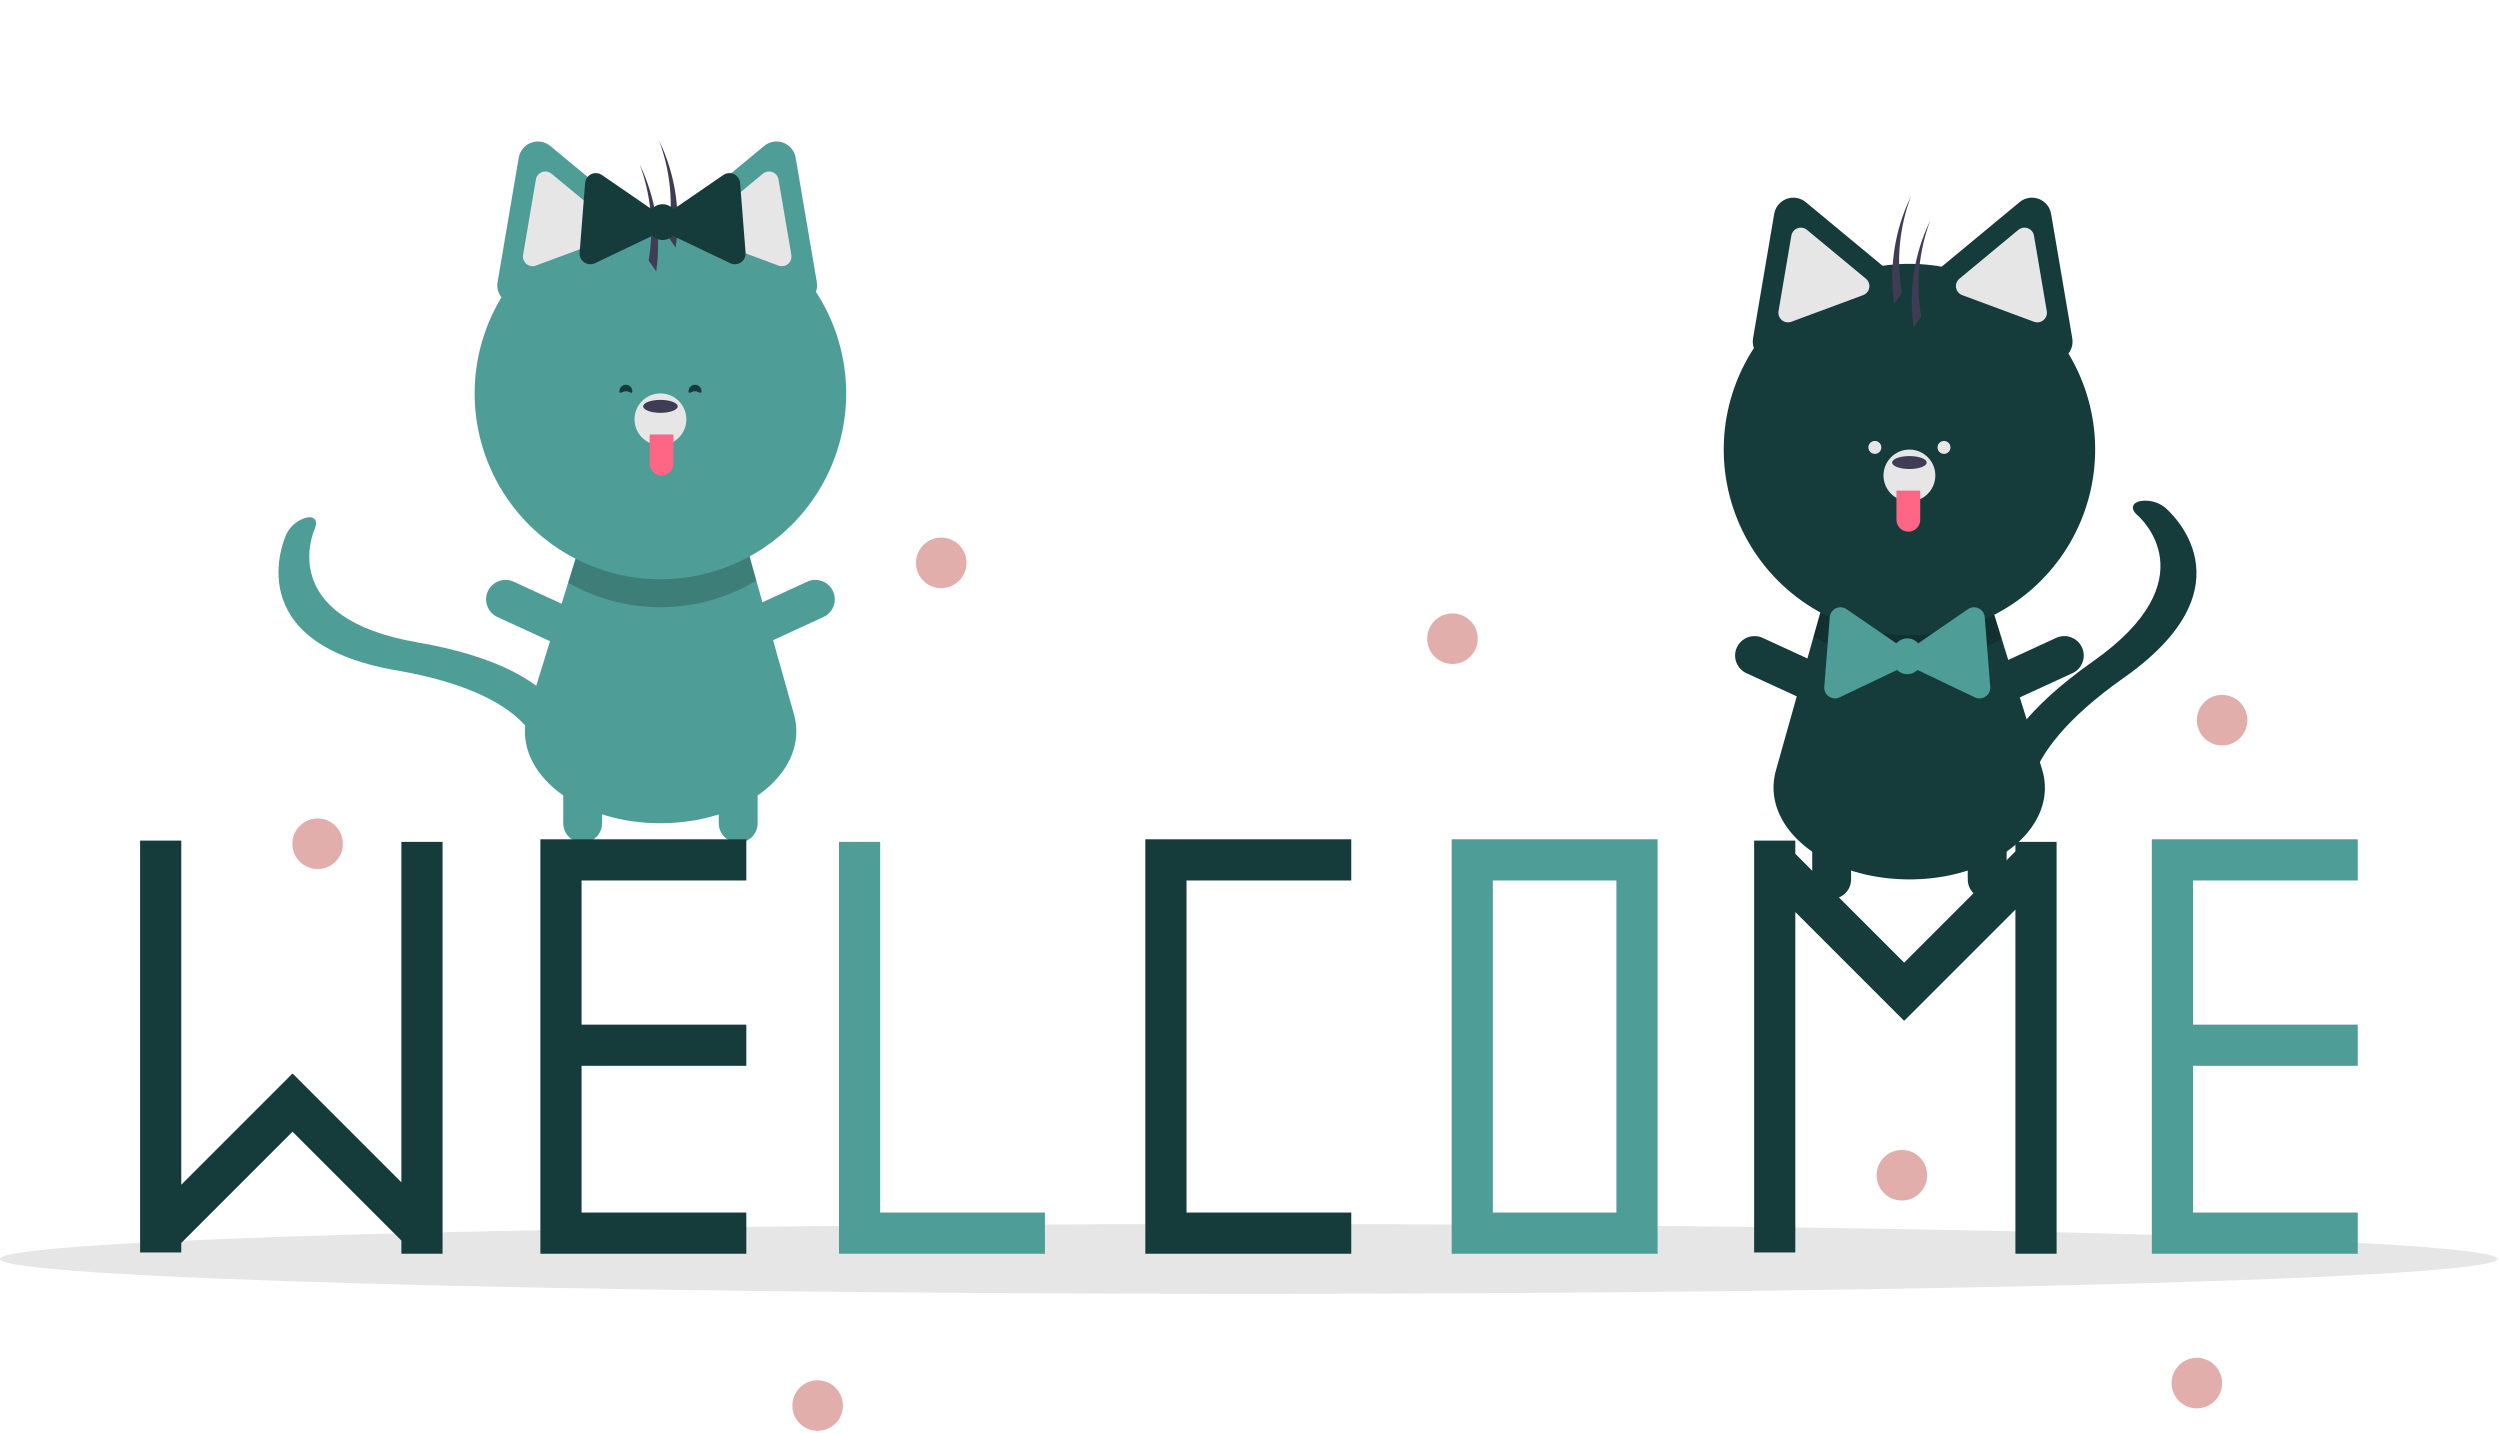 <svg  width="890" height="510" viewBox="0 0 890 510" fill="none" xmlns="http://www.w3.org/2000/svg">
<path d="M444.538 460.603C690.049 460.603 889.076 455.036 889.076 448.169C889.076 441.301 690.049 435.734 444.538 435.734C199.026 435.734 0 441.301 0 448.169C0 455.036 199.026 460.603 444.538 460.603Z" fill="#E6E6E6"/>
<path class='cat bounce-4' d="M681.445 313.052C680.884 313.06 680.323 313.067 679.754 313.067C679.185 313.067 678.623 313.06 678.062 313.052C648.304 312.375 626.736 293.783 632.226 274.275L645.613 226.686L648.997 214.645L708.973 215.668L712.617 227.448L726.966 273.814C733.04 293.429 711.472 312.375 681.445 313.052Z" fill="#153C3B"/>
<path class='cat bounce-4' opacity="0.2" d="M712.617 227.448C702.391 233.293 690.79 236.304 679.012 236.171C667.234 236.037 655.704 232.763 645.613 226.686L648.997 214.645L708.973 215.668L712.617 227.448Z" fill="black"/>
<path class='cat bounce-4' d="M710.086 275.854C712.677 266.198 721.192 252.269 745.073 235.474C786.72 206.18 761.876 184.215 760.799 183.295C758.541 181.364 758.874 179.197 761.575 178.456C763.143 178.142 764.761 178.168 766.319 178.53C767.877 178.893 769.34 179.585 770.609 180.559C771.957 181.674 803.068 208.242 756.072 241.293C713.777 271.042 722.769 290.462 722.873 290.648C724.006 292.725 722.189 294.387 718.81 294.365C715.431 294.342 711.77 292.642 710.633 290.567C710.394 290.128 707.673 284.843 710.086 275.854Z" fill="#153C3B"/>
<path class='cat bounce-4' d="M652.072 319.988C651.163 319.988 650.264 319.809 649.424 319.461C648.584 319.113 647.821 318.603 647.179 317.961C646.536 317.318 646.026 316.555 645.679 315.716C645.331 314.876 645.152 313.976 645.152 313.067V283.079C645.152 281.244 645.881 279.484 647.179 278.186C648.477 276.888 650.237 276.159 652.072 276.159C653.908 276.159 655.668 276.888 656.966 278.186C658.263 279.484 658.992 281.244 658.992 283.079V313.067C658.993 313.976 658.814 314.876 658.466 315.716C658.118 316.555 657.608 317.318 656.966 317.961C656.323 318.603 655.56 319.113 654.721 319.461C653.881 319.809 652.981 319.988 652.072 319.988V319.988Z" fill="#153C3B"/>
<path class='cat bounce-4' d="M658.14 248.795C657.76 249.62 657.221 250.363 656.554 250.98C655.887 251.598 655.105 252.078 654.253 252.393C653.401 252.708 652.495 252.852 651.586 252.817C650.678 252.782 649.786 252.569 648.96 252.189L621.717 239.655C620.052 238.886 618.76 237.488 618.125 235.768C617.489 234.047 617.563 232.145 618.33 230.479C619.096 228.812 620.493 227.519 622.213 226.882C623.933 226.244 625.835 226.316 627.502 227.081L654.745 239.615C655.571 239.995 656.314 240.534 656.931 241.201C657.549 241.868 658.029 242.65 658.344 243.502C658.659 244.354 658.803 245.26 658.768 246.169C658.733 247.077 658.52 247.969 658.14 248.795V248.795Z" fill="#153C3B"/>
<path class='cat bounce-4' d="M701.367 248.795C701.747 249.62 702.286 250.363 702.953 250.98C703.62 251.598 704.401 252.078 705.254 252.393C706.106 252.708 707.012 252.852 707.92 252.817C708.829 252.782 709.721 252.569 710.547 252.189L737.789 239.655C739.457 238.888 740.751 237.49 741.388 235.768C742.024 234.047 741.951 232.143 741.184 230.476C740.417 228.808 739.019 227.514 737.297 226.877C735.576 226.241 733.672 226.314 732.005 227.081L704.761 239.615C703.936 239.995 703.193 240.534 702.576 241.201C701.958 241.868 701.478 242.65 701.163 243.502C700.848 244.354 700.704 245.261 700.739 246.169C700.774 247.077 700.987 247.969 701.367 248.795V248.795Z" fill="#153C3B"/>
<path class='cat bounce-4' d="M707.435 319.988C708.344 319.988 709.243 319.809 710.083 319.461C710.923 319.113 711.686 318.603 712.328 317.961C712.971 317.318 713.481 316.555 713.828 315.716C714.176 314.876 714.355 313.976 714.355 313.067V283.079C714.355 281.244 713.626 279.484 712.328 278.186C711.03 276.888 709.27 276.159 707.435 276.159C705.599 276.159 703.839 276.888 702.541 278.186C701.244 279.484 700.514 281.244 700.514 283.079V313.067C700.514 313.976 700.693 314.876 701.041 315.716C701.389 316.555 701.899 317.318 702.541 317.961C703.184 318.603 703.947 319.113 704.786 319.461C705.626 319.809 706.526 319.988 707.435 319.988V319.988Z" fill="#153C3B"/>
<path class='cat bounce-4' d="M736.356 125.845C736.954 125.092 737.385 124.22 737.622 123.288C737.859 122.356 737.895 121.384 737.729 120.437L733.963 98.28L730.196 76.123C729.993 74.926 729.478 73.805 728.704 72.87C727.93 71.936 726.923 71.222 725.785 70.8C724.648 70.378 723.419 70.263 722.223 70.466C721.026 70.669 719.904 71.184 718.97 71.958L701.665 86.299L691.239 94.938C684.286 93.702 677.179 93.594 670.192 94.621L660.149 86.299L642.844 71.958C641.909 71.184 640.787 70.669 639.591 70.466C638.395 70.263 637.166 70.378 636.028 70.8C634.891 71.222 633.884 71.936 633.11 72.87C632.335 73.805 631.821 74.926 631.617 76.123L627.851 98.28L624.085 120.437C623.884 121.601 623.987 122.798 624.386 123.91C617.931 133.805 614.246 145.249 613.713 157.052C613.18 168.854 615.819 180.583 621.356 191.02C626.893 201.456 635.125 210.218 645.196 216.395C655.267 222.572 666.809 225.937 678.621 226.141C690.434 226.346 702.085 223.381 712.363 217.556C722.642 211.731 731.171 203.258 737.065 193.019C742.959 182.78 746.002 171.149 745.877 159.335C745.752 147.522 742.465 135.957 736.356 125.845V125.845Z" fill="#153C3B"/>
<path class='cat bounce-4' d="M641.109 81.038C640.699 81.039 640.292 81.112 639.908 81.256C639.342 81.462 638.842 81.815 638.458 82.278C638.074 82.741 637.82 83.298 637.723 83.891L633.156 110.761C633.055 111.353 633.112 111.962 633.321 112.525C633.53 113.088 633.884 113.587 634.346 113.97C634.809 114.353 635.364 114.608 635.957 114.709C636.549 114.809 637.157 114.752 637.721 114.543L663.274 105.064C663.837 104.855 664.335 104.502 664.719 104.039C665.102 103.576 665.357 103.021 665.457 102.429C665.558 101.837 665.501 101.229 665.292 100.665C665.083 100.102 664.73 99.604 664.267 99.221L664.267 99.22L643.281 81.83C642.672 81.32 641.904 81.04 641.109 81.038V81.038Z" fill="#E6E6E6"/>
<path class='cat bounce-4' d="M720.704 81.038C719.91 81.04 719.141 81.32 718.532 81.83L697.547 99.221C697.084 99.604 696.731 100.102 696.522 100.665C696.313 101.229 696.256 101.837 696.357 102.429C696.457 103.021 696.712 103.576 697.095 104.039C697.479 104.502 697.977 104.855 698.54 105.064L724.093 114.543C724.657 114.752 725.265 114.809 725.857 114.709C726.449 114.608 727.005 114.353 727.467 113.97C727.93 113.587 728.284 113.088 728.493 112.525C728.702 111.962 728.759 111.353 728.658 110.761L724.091 83.891C723.993 83.298 723.74 82.741 723.356 82.278C722.972 81.815 722.472 81.462 721.906 81.256C721.522 81.112 721.115 81.039 720.704 81.038Z" fill="#E6E6E6"/>
<path class='cat bounce-4' d="M679.753 178.505C684.849 178.505 688.981 174.374 688.981 169.278C688.981 164.182 684.849 160.051 679.753 160.051C674.657 160.051 670.526 164.182 670.526 169.278C670.526 174.374 674.657 178.505 679.753 178.505Z" fill="#E6E6E6"/>
<path class='cat bounce-4' d="M679.753 166.971C683.151 166.971 685.905 165.939 685.905 164.665C685.905 163.391 683.151 162.358 679.753 162.358C676.356 162.358 673.602 163.391 673.602 164.665C673.602 165.939 676.356 166.971 679.753 166.971Z" fill="#3F3D56"/>
<path class='cat bounce-4' d="M675.14 174.661H683.598V185.041C683.598 185.597 683.489 186.146 683.276 186.66C683.064 187.173 682.752 187.639 682.359 188.032C681.967 188.424 681.5 188.736 680.987 188.948C680.474 189.161 679.924 189.27 679.369 189.27V189.27C678.247 189.27 677.172 188.825 676.379 188.032C675.585 187.238 675.14 186.163 675.14 185.041V174.661H675.14Z" fill="#FF6584"/>
<path class='cat bounce-4' d="M680.267 70C679.823 70.92 679.393 71.85 678.988 72.798C674.216 83.927 672.606 96.157 674.337 108.142C675.202 106.886 676.112 105.577 677.038 104.254C675.056 92.752 676.17 80.929 680.267 70V70Z" fill="#3F3D56"/>
<path class='cat bounce-4' d="M687.187 78.459C686.744 79.378 686.313 80.308 685.908 81.257C681.136 92.386 679.527 104.616 681.257 116.601C682.123 115.345 683.033 114.036 683.958 112.713C681.976 101.21 683.091 89.388 687.187 78.459V78.459Z" fill="#3F3D56"/>
<path class='cat bounce-4' d="M708.523 244.509L707.548 232.111L706.573 219.713C706.521 219.044 706.293 218.4 705.912 217.846C705.532 217.293 705.013 216.849 704.407 216.56C703.801 216.271 703.129 216.147 702.46 216.199C701.79 216.252 701.147 216.48 700.593 216.86L690.344 223.903L682.859 229.047C682.381 228.487 681.786 228.037 681.118 227.729C680.449 227.42 679.721 227.261 678.984 227.261C678.248 227.261 677.52 227.42 676.851 227.729C676.182 228.037 675.588 228.487 675.11 229.047L667.625 223.903L657.376 216.86C656.822 216.48 656.179 216.252 655.509 216.199C654.84 216.147 654.168 216.271 653.562 216.56C652.956 216.849 652.437 217.293 652.057 217.846C651.676 218.4 651.448 219.044 651.396 219.713L650.421 232.111L649.446 244.509C649.393 245.179 649.518 245.85 649.807 246.456C650.096 247.062 650.54 247.581 651.093 247.962C651.646 248.342 652.29 248.57 652.96 248.622C653.629 248.675 654.3 248.551 654.906 248.261L666.131 242.907L675.354 238.507C675.828 238.988 676.393 239.37 677.017 239.63C677.64 239.891 678.309 240.025 678.984 240.025C679.66 240.025 680.329 239.891 680.952 239.63C681.575 239.37 682.141 238.988 682.615 238.507L691.838 242.907L703.062 248.261C703.668 248.551 704.34 248.675 705.009 248.622C705.679 248.57 706.322 248.342 706.876 247.962C707.429 247.581 707.873 247.062 708.162 246.456C708.451 245.85 708.576 245.179 708.523 244.509V244.509Z" fill="#4E9D97"/>
<path class='cat bounce-4' d="M667.451 161.589C668.725 161.589 669.758 160.556 669.758 159.282C669.758 158.008 668.725 156.976 667.451 156.976C666.177 156.976 665.144 158.008 665.144 159.282C665.144 160.556 666.177 161.589 667.451 161.589Z" fill="#E6E6E6"/>
<path class='cat bounce-4' d="M692.056 161.589C693.33 161.589 694.363 160.556 694.363 159.282C694.363 158.008 693.33 156.976 692.056 156.976C690.782 156.976 689.75 158.008 689.75 159.282C689.75 160.556 690.782 161.589 692.056 161.589Z" fill="#E6E6E6"/>
<path class='cat bounce-3' d="M233.425 293.052C233.987 293.059 234.548 293.067 235.117 293.067C235.686 293.067 236.247 293.059 236.809 293.052C266.566 292.375 288.134 273.782 282.644 254.275L269.257 206.686L265.874 194.645L205.898 195.667L202.253 207.447L187.905 253.813C181.83 273.429 203.399 292.375 233.425 293.052Z" fill="#4E9D97"/>
<path class='cat bounce-3' opacity="0.2" d="M202.253 207.447C212.479 213.293 224.08 216.304 235.859 216.17C247.637 216.036 259.166 212.762 269.257 206.686L265.874 194.645L205.898 195.667L202.253 207.447Z" fill="black"/>
<path class='cat bounce-3' d="M197.5 250.213C191.026 242.595 177.37 233.649 148.599 228.688C98.422 220.032 111.478 189.548 112.058 188.256C113.273 185.545 112.044 183.728 109.286 184.214C107.734 184.602 106.283 185.317 105.03 186.312C103.777 187.306 102.751 188.557 102.021 189.981C101.279 191.566 84.529 228.891 141.148 238.653C192.105 247.444 192.287 268.844 192.273 269.056C192.138 271.419 194.491 272.143 197.536 270.677C200.58 269.211 203.161 266.108 203.301 263.746C203.329 263.247 203.527 257.305 197.5 250.213Z" fill="#4E9D97"/>
<path class='cat bounce-3' d="M262.798 299.987C263.707 299.987 264.607 299.808 265.447 299.461C266.286 299.113 267.049 298.603 267.692 297.961C268.334 297.318 268.844 296.555 269.192 295.715C269.54 294.876 269.719 293.976 269.719 293.067V263.079C269.716 261.245 268.986 259.487 267.689 258.191C266.391 256.895 264.632 256.167 262.798 256.167C260.964 256.167 259.205 256.895 257.908 258.191C256.61 259.487 255.88 261.245 255.878 263.079V293.067C255.878 293.976 256.057 294.876 256.405 295.715C256.752 296.555 257.262 297.318 257.905 297.961C258.547 298.603 259.31 299.113 260.15 299.461C260.99 299.808 261.889 299.987 262.798 299.987V299.987Z" fill="#4E9D97"/>
<path class='cat bounce-3' d="M256.731 228.794C257.11 229.62 257.649 230.363 258.316 230.98C258.983 231.598 259.765 232.078 260.617 232.393C261.47 232.708 262.376 232.852 263.284 232.817C264.192 232.782 265.084 232.569 265.91 232.189L293.153 219.655C293.979 219.275 294.723 218.737 295.342 218.07C295.96 217.403 296.441 216.621 296.757 215.768C297.072 214.915 297.217 214.009 297.182 213.1C297.148 212.191 296.934 211.298 296.554 210.472C296.174 209.646 295.635 208.903 294.967 208.285C294.3 207.668 293.517 207.188 292.664 206.873C291.811 206.558 290.904 206.414 289.995 206.45C289.086 206.485 288.194 206.7 287.368 207.081L260.125 219.615C259.299 219.995 258.557 220.534 257.939 221.201C257.322 221.867 256.842 222.649 256.527 223.502C256.211 224.354 256.067 225.26 256.102 226.168C256.137 227.076 256.351 227.969 256.731 228.794V228.794Z" fill="#4E9D97"/>
<path class='cat bounce-3' d="M213.503 228.794C213.123 229.62 212.585 230.363 211.918 230.98C211.251 231.598 210.469 232.078 209.617 232.393C208.764 232.708 207.858 232.852 206.95 232.817C206.042 232.782 205.15 232.569 204.324 232.189L177.081 219.655C176.254 219.275 175.511 218.737 174.892 218.07C174.274 217.403 173.793 216.621 173.477 215.768C173.161 214.915 173.017 214.009 173.052 213.1C173.086 212.191 173.3 211.298 173.68 210.472C174.06 209.646 174.599 208.903 175.267 208.285C175.934 207.668 176.717 207.188 177.57 206.873C178.423 206.558 179.33 206.414 180.239 206.45C181.147 206.485 182.04 206.7 182.866 207.081L210.109 219.615C210.935 219.995 211.677 220.534 212.295 221.201C212.912 221.867 213.392 222.649 213.707 223.502C214.023 224.354 214.167 225.26 214.132 226.168C214.097 227.076 213.883 227.969 213.503 228.794Z" fill="#4E9D97"/>
<path class='cat bounce-3' d="M207.436 299.987C206.527 299.987 205.627 299.808 204.787 299.461C203.948 299.113 203.185 298.603 202.542 297.961C201.9 297.318 201.39 296.555 201.042 295.715C200.694 294.876 200.515 293.976 200.515 293.067V263.079C200.518 261.245 201.248 259.487 202.545 258.191C203.843 256.895 205.602 256.167 207.436 256.167C209.27 256.167 211.029 256.895 212.326 258.191C213.624 259.487 214.354 261.245 214.356 263.079V293.067C214.356 293.976 214.177 294.876 213.829 295.715C213.482 296.555 212.972 297.318 212.329 297.961C211.687 298.603 210.924 299.113 210.084 299.461C209.244 299.808 208.344 299.987 207.436 299.987V299.987Z" fill="#4E9D97"/>
<path class='cat bounce-3' d="M290.484 103.91C290.883 102.798 290.987 101.601 290.786 100.437L287.019 78.28L283.253 56.123C283.05 54.926 282.535 53.805 281.761 52.87C280.986 51.936 279.98 51.222 278.842 50.8C277.704 50.378 276.475 50.263 275.279 50.466C274.083 50.669 272.961 51.184 272.027 51.958L254.721 66.299L244.679 74.621C237.691 73.594 230.584 73.702 223.631 74.938L213.206 66.299L195.9 51.958C194.966 51.184 193.844 50.669 192.648 50.466C191.451 50.263 190.223 50.378 189.085 50.8C187.947 51.222 186.941 51.936 186.166 52.87C185.392 53.805 184.877 54.926 184.674 56.123L180.908 78.28L177.141 100.437C176.975 101.384 177.011 102.356 177.248 103.288C177.485 104.22 177.917 105.092 178.515 105.845C172.398 115.96 169.104 127.529 168.975 139.348C168.846 151.168 171.887 162.806 177.781 173.051C183.676 183.297 192.209 191.776 202.491 197.605C212.774 203.434 224.432 206.401 236.25 206.197C248.069 205.993 259.616 202.625 269.692 196.444C279.767 190.263 288.002 181.494 293.539 171.051C299.076 160.608 301.713 148.872 301.176 137.064C300.639 125.256 296.947 113.808 290.484 103.91H290.484Z" fill="#4E9D97"/>
<path class='cat bounce-3' d="M271.589 61.83L250.604 79.22L250.603 79.221C250.141 79.604 249.787 80.102 249.578 80.665C249.369 81.228 249.312 81.837 249.413 82.429C249.514 83.021 249.769 83.576 250.152 84.039C250.535 84.502 251.033 84.855 251.597 85.064L277.15 94.543C277.713 94.752 278.322 94.809 278.914 94.709C279.506 94.608 280.062 94.353 280.524 93.97C280.987 93.587 281.34 93.088 281.549 92.525C281.758 91.962 281.815 91.353 281.715 90.761L277.147 63.892C277.05 63.298 276.796 62.741 276.412 62.278C276.028 61.815 275.528 61.462 274.963 61.256C274.578 61.112 274.171 61.039 273.761 61.038C272.967 61.04 272.198 61.32 271.589 61.83V61.83Z" fill="#E6E6E6"/>
<path class='cat bounce-3' d="M192.964 61.256C192.399 61.462 191.899 61.815 191.515 62.278C191.131 62.741 190.877 63.298 190.78 63.892L186.212 90.761C186.112 91.353 186.169 91.962 186.378 92.525C186.587 93.088 186.94 93.587 187.403 93.97C187.866 94.353 188.421 94.608 189.013 94.709C189.606 94.809 190.214 94.752 190.777 94.543L216.33 85.064C216.894 84.855 217.392 84.501 217.775 84.039C218.158 83.576 218.413 83.021 218.514 82.429C218.615 81.837 218.558 81.228 218.349 80.665C218.14 80.102 217.786 79.604 217.324 79.221L196.338 61.83C195.729 61.32 194.96 61.04 194.166 61.038C193.756 61.039 193.349 61.112 192.964 61.256Z" fill="#E6E6E6"/>
<path class='cat bounce-3' d="M235.117 158.505C240.213 158.505 244.344 154.374 244.344 149.278C244.344 144.182 240.213 140.051 235.117 140.051C230.021 140.051 225.89 144.182 225.89 149.278C225.89 154.374 230.021 158.505 235.117 158.505Z" fill="#E6E6E6"/>
<path class='cat bounce-3' d="M235.117 146.971C238.514 146.971 241.268 145.939 241.268 144.665C241.268 143.391 238.514 142.358 235.117 142.358C231.72 142.358 228.966 143.391 228.966 144.665C228.966 145.939 231.72 146.971 235.117 146.971Z" fill="#3F3D56"/>
<path class='cat bounce-3' d="M235.501 169.27C234.946 169.27 234.396 169.161 233.883 168.948C233.37 168.736 232.904 168.424 232.511 168.031C232.118 167.639 231.807 167.172 231.594 166.659C231.382 166.146 231.272 165.596 231.272 165.041V154.66H239.73V165.041C239.73 165.596 239.621 166.146 239.409 166.659C239.196 167.172 238.885 167.639 238.492 168.031C238.099 168.424 237.633 168.736 237.12 168.948C236.607 169.161 236.057 169.27 235.501 169.27V169.27Z" fill="#FF6584"/>
<path class='cat bounce-3' d="M234.604 50C235.047 50.92 235.478 51.849 235.883 52.798C240.655 63.927 242.264 76.157 240.533 88.142C239.668 86.886 238.758 85.577 237.832 84.254C239.814 72.752 238.7 60.929 234.604 50V50Z" fill="#3F3D56"/>
<path class='cat bounce-3' d="M227.683 58.458C228.127 59.378 228.558 60.307 228.963 61.256C233.735 72.385 235.344 84.615 233.613 96.6C232.748 95.344 231.838 94.035 230.912 92.712C232.894 81.21 231.78 69.387 227.683 58.458V58.458Z" fill="#3F3D56"/>
<path class='cat bounce-3' d="M206.347 89.947L207.322 77.549L208.297 65.151C208.35 64.481 208.578 63.838 208.958 63.284C209.338 62.731 209.858 62.287 210.464 61.998C211.07 61.709 211.741 61.585 212.411 61.637C213.08 61.69 213.724 61.918 214.277 62.298L224.527 69.341L232.011 74.485C232.49 73.925 233.084 73.475 233.753 73.166C234.422 72.858 235.149 72.698 235.886 72.698C236.623 72.698 237.35 72.858 238.019 73.166C238.688 73.475 239.282 73.925 239.761 74.485L247.245 69.341L257.495 62.298C258.048 61.918 258.692 61.69 259.361 61.637C260.031 61.585 260.702 61.709 261.308 61.998C261.914 62.287 262.434 62.731 262.814 63.284C263.194 63.838 263.422 64.481 263.475 65.151L264.45 77.549L265.425 89.947C265.477 90.617 265.353 91.288 265.064 91.894C264.774 92.5 264.331 93.019 263.778 93.4C263.224 93.78 262.58 94.008 261.911 94.061C261.242 94.113 260.57 93.989 259.964 93.7L248.739 88.345L239.517 83.945C239.042 84.426 238.477 84.808 237.854 85.068C237.23 85.329 236.562 85.463 235.886 85.463C235.21 85.463 234.542 85.329 233.918 85.068C233.295 84.808 232.73 84.426 232.255 83.945L223.033 88.345L211.808 93.7C211.202 93.989 210.531 94.113 209.861 94.061C209.192 94.008 208.548 93.78 207.995 93.4C207.441 93.019 206.998 92.5 206.708 91.894C206.419 91.288 206.295 90.617 206.347 89.947V89.947Z" fill="#153C3B"/>
<path class='cat bounce-3' d="M245.113 139.282C245.113 140.556 246.146 139.282 247.42 139.282C248.694 139.282 249.727 140.556 249.727 139.282C249.725 138.671 249.482 138.085 249.049 137.654C248.617 137.222 248.031 136.98 247.42 136.98C246.809 136.98 246.223 137.222 245.79 137.654C245.358 138.085 245.114 138.671 245.113 139.282V139.282Z" fill="#153C3B"/>
<path class='cat bounce-3' d="M225.121 139.282C225.121 140.556 224.088 139.282 222.814 139.282C221.54 139.282 220.507 140.556 220.507 139.282C220.509 138.671 220.752 138.085 221.185 137.654C221.617 137.222 222.203 136.98 222.814 136.98C223.425 136.98 224.011 137.222 224.444 137.654C224.876 138.085 225.12 138.671 225.121 139.282V139.282Z" fill="#153C3B"/>
<path d="M481.05 313.451V298.788H407.736V299.705V313.451V431.67V446.333H422.399H481.05V431.67H422.399V313.451H481.05Z" fill="#153C3B"/>
<path d="M516.791 298.788V446.333H590.105V298.788H516.791ZM575.442 431.67H531.453V313.451H575.442V431.67Z" fill="#4E9D97"/>
<path d="M313.344 431.67V299.705H298.681V431.67V446.333H313.344H371.995V431.67H313.344Z" fill="#4E9D97"/>
<path d="M265.69 313.451V298.788H192.376V299.705V313.451V364.771V379.434V431.67V446.333H207.039H265.69V431.67H207.039V379.434H265.69V364.771H207.039V313.451H265.69Z" fill="#153C3B"/>
<path d="M839.372 313.451V298.788H766.058V299.705V313.451V364.771V379.434V431.67V446.333H780.721H839.372V431.67H780.721V379.434H839.372V364.771H780.721V313.451H839.372Z" fill="#4E9D97"/>
<path d="M142.889 299.705V420.89L104.228 382.23L104.14 382.319L104.058 382.237L64.535 421.76V299.247H49.872V445.875H64.535V442.496L104.147 402.884L142.889 441.627V446.333H157.552V299.705H142.889Z" fill="#153C3B"/>
<path d="M717.488 299.705V303.083L677.876 342.695L639.133 303.953V299.247H624.47V445.875H639.133V324.689L677.794 363.35L677.883 363.261L677.964 363.342L717.488 323.819V446.333H732.15V299.705H717.488Z" fill="#153C3B"/>
<path d="M335.076 209.379C340.046 209.379 344.076 205.35 344.076 200.379C344.076 195.409 340.046 191.379 335.076 191.379C330.105 191.379 326.076 195.409 326.076 200.379C326.076 205.35 330.105 209.379 335.076 209.379Z" fill="#E1AEAB"/>
<path d="M113.076 309.379C118.046 309.379 122.076 305.35 122.076 300.379C122.076 295.409 118.046 291.379 113.076 291.379C108.105 291.379 104.076 295.409 104.076 300.379C104.076 305.35 108.105 309.379 113.076 309.379Z" fill="#E1AEAB"/>
<path d="M291.076 509.379C296.046 509.379 300.076 505.35 300.076 500.379C300.076 495.409 296.046 491.379 291.076 491.379C286.105 491.379 282.076 495.409 282.076 500.379C282.076 505.35 286.105 509.379 291.076 509.379Z" fill="#E1AEAB"/>
<path d="M517.076 236.379C522.046 236.379 526.076 232.35 526.076 227.379C526.076 222.409 522.046 218.379 517.076 218.379C512.105 218.379 508.076 222.409 508.076 227.379C508.076 232.35 512.105 236.379 517.076 236.379Z" fill="#E1AEAB"/>
<path d="M782.076 501.379C787.046 501.379 791.076 497.35 791.076 492.379C791.076 487.409 787.046 483.379 782.076 483.379C777.105 483.379 773.076 487.409 773.076 492.379C773.076 497.35 777.105 501.379 782.076 501.379Z" fill="#E1AEAB"/>
<path d="M791.076 265.379C796.046 265.379 800.076 261.35 800.076 256.379C800.076 251.409 796.046 247.379 791.076 247.379C786.105 247.379 782.076 251.409 782.076 256.379C782.076 261.35 786.105 265.379 791.076 265.379Z" fill="#E1AEAB"/>
<path d="M677.076 427.379C682.046 427.379 686.076 423.35 686.076 418.379C686.076 413.409 682.046 409.379 677.076 409.379C672.105 409.379 668.076 413.409 668.076 418.379C668.076 423.35 672.105 427.379 677.076 427.379Z" fill="#E1AEAB"/>

</svg>
